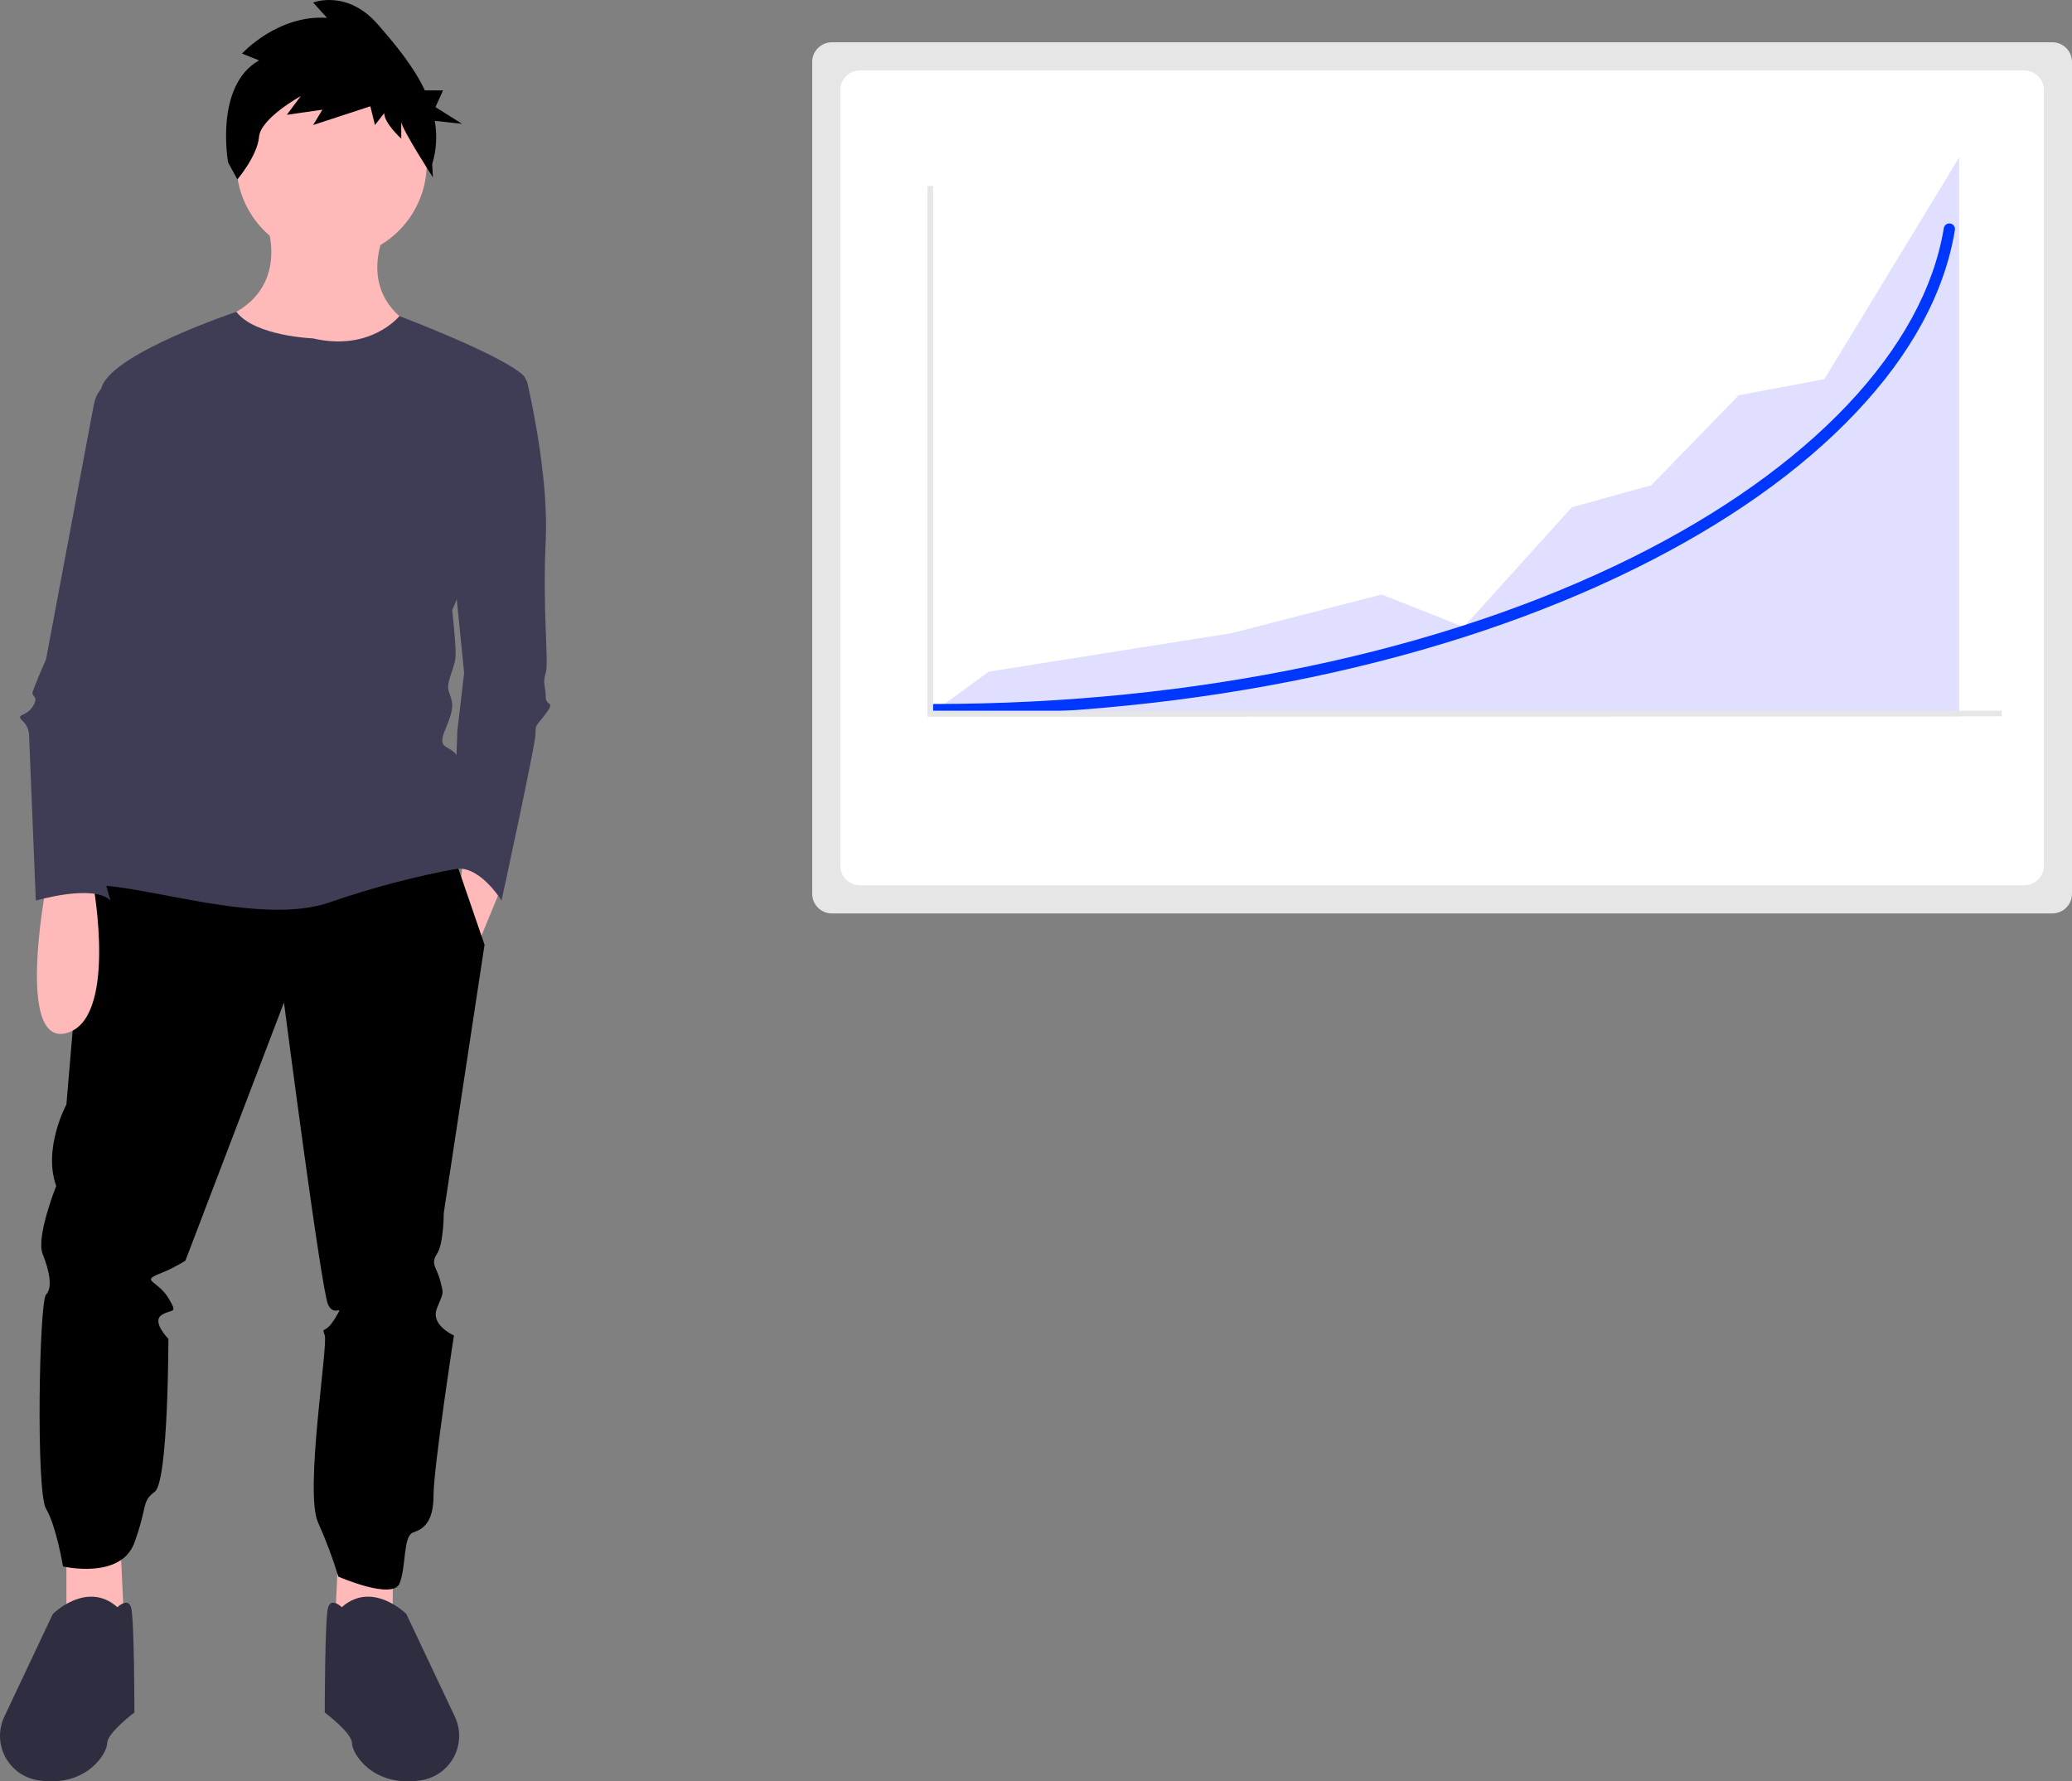 <svg  viewBox="0 0 435 374" fill="none" xmlns="http://www.w3.org/2000/svg">
<rect x="0" y="0" width="435" height="374" fill="#808080" stroke="none"/>
<g clip-path="url(#clip0)">
<path d="M55.693 46.077C55.693 46.077 61.403 59.628 48.557 66.047C35.711 72.467 82.813 84.592 87.808 68.9C87.808 68.9 74.962 63.908 80.672 48.929L55.693 46.077Z" fill="#FFB9B9"/>
<path d="M71.037 326.025L70.324 341.004L82.456 343.144V328.165L71.037 326.025Z" fill="#FFB9B9"/>
<path d="M25.362 326.025L26.076 341.004L13.944 343.144V328.165L25.362 326.025Z" fill="#FFB9B9"/>
<path d="M69.61 54.279C80.646 54.279 89.593 45.338 89.593 34.308C89.593 23.278 80.646 14.337 69.61 14.337C58.574 14.337 49.627 23.278 49.627 34.308C49.627 45.338 58.574 54.279 69.61 54.279Z" fill="#FFB9B9"/>
<path d="M97.443 179.097L96.729 184.802L100.298 198.355L105.293 186.23L97.443 179.097Z" fill="#FFB9B9"/>
<path d="M18.226 181.237L13.944 231.877C13.944 231.877 8.948 241.149 11.803 248.995C11.803 248.995 7.521 259.694 8.948 263.26C10.375 266.826 11.089 270.392 9.662 271.819C8.234 273.245 7.521 313.187 9.662 316.753C11.803 320.32 13.23 328.878 13.23 328.878C13.23 328.878 25.362 331.731 28.217 323.886C31.072 316.04 29.644 315.327 32.499 313.187C35.354 311.047 35.354 281.091 35.354 281.091C35.354 281.091 31.785 277.525 33.926 276.098C36.067 274.672 37.495 276.098 35.354 272.532C33.213 268.966 29.644 268.966 33.213 267.539C35.201 266.769 37.113 265.814 38.922 264.686L59.618 210.48C59.618 210.48 67.469 271.105 68.896 273.958C70.323 276.811 72.465 273.245 70.323 276.811C68.182 280.378 67.469 278.238 68.182 280.378C68.896 282.517 63.9 313.187 66.755 319.606C68.421 323.316 69.851 327.128 71.037 331.018C71.037 331.018 82.456 336.011 83.883 332.445C85.311 328.878 84.597 322.459 86.738 321.746C88.879 321.033 91.02 319.606 91.02 313.9C91.02 308.194 95.302 280.378 95.302 280.378C95.302 280.378 90.306 278.238 91.734 274.672C93.161 271.106 93.161 271.819 92.447 268.966C91.734 266.113 90.306 265.4 91.734 263.26C93.161 261.12 93.161 254.701 93.161 254.701L101.725 198.354L95.112 179.097L18.226 181.237Z" fill="black"/>
<path d="M71.751 337.437C71.751 337.437 69.61 335.298 68.896 337.437C68.183 339.577 68.183 359.548 68.183 359.548C68.183 359.548 73.892 363.827 73.892 365.967C73.892 368.107 78.174 375.239 88.165 373.813C88.265 373.799 88.364 373.784 88.462 373.768C89.908 373.534 91.28 372.966 92.47 372.111C93.659 371.255 94.633 370.135 95.314 368.838C95.996 367.542 96.366 366.105 96.396 364.64C96.426 363.176 96.115 361.725 95.487 360.402L85.311 338.864C85.311 338.864 78.174 331.731 71.751 337.437Z" fill="#2F2E41"/>
<path d="M24.649 337.437C24.649 337.437 26.79 335.298 27.503 337.437C28.217 339.577 28.217 359.548 28.217 359.548C28.217 359.548 22.508 363.827 22.508 365.967C22.508 368.107 18.226 375.239 8.234 373.813C8.134 373.799 8.036 373.784 7.938 373.768C6.491 373.534 5.119 372.966 3.93 372.111C2.741 371.255 1.767 370.135 1.085 368.838C0.404 367.542 0.033 366.105 0.003 364.64C-0.027 363.176 0.285 361.725 0.912 360.402L11.089 338.864C11.089 338.864 18.226 331.731 24.649 337.437Z" fill="#2F2E41"/>
<path d="M54.38 12.676L50.809 11.248C50.809 11.248 58.275 3.034 68.661 3.748L65.74 0.534C65.74 0.534 72.88 -2.323 79.371 5.177C82.784 9.119 86.732 13.753 89.193 18.973H93.017L91.421 22.485L97.006 25.997L91.274 25.366C91.817 28.398 91.631 31.515 90.731 34.461L90.885 37.236C90.885 37.236 84.24 26.961 84.24 25.533V29.104C84.24 29.104 80.67 25.89 80.67 23.747L78.722 26.247L77.749 22.319L65.74 26.247L67.687 23.033L60.222 24.104L63.143 20.176C63.143 20.176 54.704 24.818 54.38 28.747C54.055 32.675 49.836 37.675 49.836 37.675L47.889 34.103C47.889 34.103 44.967 18.033 54.38 12.676Z" fill="black"/>
<path d="M100.298 78.529H108.249C108.833 78.529 109.4 78.728 109.856 79.092C110.313 79.457 110.631 79.966 110.76 80.535C111.987 85.965 115.149 101.357 114.571 113.478C113.857 128.456 115.285 139.155 114.571 141.295C113.857 143.435 114.571 144.148 114.571 146.288C114.571 148.427 116.712 147.001 114.571 149.854C112.43 152.707 112.43 151.994 112.43 154.133C112.43 156.273 105.293 189.082 105.293 189.082C105.293 189.082 100.387 181.023 94.99 182.557L96.016 153.42L97.443 141.295L95.302 119.898L100.298 78.529Z" fill="#3F3D56"/>
<path d="M65.685 71.04C65.685 71.04 53.552 70.599 49.627 65.471C49.627 65.471 24.292 73.893 21.437 81.026C18.583 88.158 31.429 120.254 31.429 120.254C31.429 120.254 9.305 185.873 20.01 185.873C30.715 185.873 54.98 194.432 69.253 189.439C78.097 186.373 87.164 183.989 96.372 182.306C96.372 182.306 97.8 163.049 96.372 159.483C94.945 155.916 91.377 158.056 93.518 153.063C95.659 148.071 94.945 147.357 94.231 145.218C93.518 143.078 95.659 140.225 95.659 137.372C95.659 134.519 94.945 128.1 94.945 128.1C94.945 128.1 114.214 83.165 109.932 78.886C105.65 74.606 83.854 66.361 83.854 66.361C83.854 66.361 77.817 73.893 65.685 71.04Z" fill="#3F3D56"/>
<path d="M9.662 186.229C9.662 186.229 3.239 219.752 13.944 216.899C24.649 214.046 19.653 186.229 19.653 186.229H9.662Z" fill="#FFB9B9"/>
<path d="M26.076 78.529L23.541 79.796C22.555 80.289 21.696 81.003 21.032 81.883C20.367 82.764 19.916 83.785 19.712 84.869L9.662 138.442C9.662 138.442 6.807 144.861 6.807 145.574C6.807 146.288 8.234 146.288 6.807 148.427C5.38 150.567 3.239 149.854 4.666 151.28C5.481 152.021 5.99 153.038 6.093 154.133L7.521 189.082C7.521 189.082 19.653 185.516 23.221 189.082C23.221 189.082 19.653 178.384 21.794 174.817C23.935 171.251 23.935 166.259 23.935 166.259C23.935 166.259 22.508 166.259 26.076 162.692C29.644 159.126 30.358 157.7 29.644 156.986C28.931 156.273 28.217 149.854 28.217 149.141C28.217 148.427 35.354 100.64 35.354 100.64L26.076 78.529Z" fill="#3F3D56"/>
<path d="M174.647 8.874C173.551 8.875 172.501 9.311 171.726 10.085C170.951 10.859 170.516 11.909 170.514 13.004V187.65C170.516 188.745 170.952 189.795 171.726 190.569C172.501 191.343 173.551 191.779 174.647 191.78H430.867C431.963 191.779 433.013 191.343 433.788 190.569C434.563 189.795 434.999 188.745 435 187.65V13.004C434.999 11.909 434.563 10.859 433.788 10.085C433.013 9.311 431.963 8.875 430.867 8.874H174.647Z" fill="#E6E6E6"/>
<path d="M180.551 14.774C179.455 14.775 178.405 15.211 177.63 15.985C176.855 16.759 176.419 17.809 176.418 18.904V181.749C176.419 182.844 176.855 183.894 177.63 184.668C178.405 185.443 179.455 185.878 180.551 185.88H424.964C426.059 185.878 427.11 185.443 427.884 184.668C428.659 183.894 429.095 182.844 429.096 181.749V18.904C429.095 17.809 428.659 16.759 427.884 15.985C427.11 15.211 426.059 14.775 424.964 14.774H180.551Z" fill="white"/>
<path opacity="0.2" d="M194.653 150.455L207.579 141.008L258.667 132.91L290.06 124.813L307.294 131.627L330 106.5L346.688 101.87L365 83L383.004 79.602L411.318 33.041V150.39L194.653 150.455Z" fill="#6C63FF"/>
<path d="M196.129 150.16C195.815 150.16 195.515 150.036 195.294 149.814C195.072 149.593 194.948 149.293 194.948 148.98C194.948 148.667 195.072 148.367 195.294 148.146C195.515 147.924 195.815 147.8 196.129 147.8C250.688 147.8 302.72 136.882 342.641 117.058C380.074 98.468 403.929 73.26 408.087 47.896C408.112 47.743 408.167 47.596 408.249 47.465C408.33 47.333 408.437 47.218 408.563 47.128C408.689 47.038 408.831 46.973 408.982 46.937C409.133 46.902 409.29 46.897 409.443 46.922C409.596 46.947 409.743 47.002 409.874 47.083C410.006 47.165 410.121 47.272 410.211 47.398C410.302 47.524 410.366 47.666 410.402 47.817C410.437 47.968 410.442 48.124 410.417 48.277C408.258 61.453 401.246 74.377 389.58 86.691C378.073 98.837 362.634 109.765 343.692 119.171C303.451 139.155 251.045 150.16 196.129 150.16Z" fill="#0037FF"/>
<path d="M420.241 150.398H194.72V39.045H195.901V149.218H420.241V150.398Z" fill="#E6E6E6"/>
</g>
<defs>
<clipPath id="clip0">
<rect width="435" height="374" fill="white"/>
</clipPath>
</defs>
</svg>
